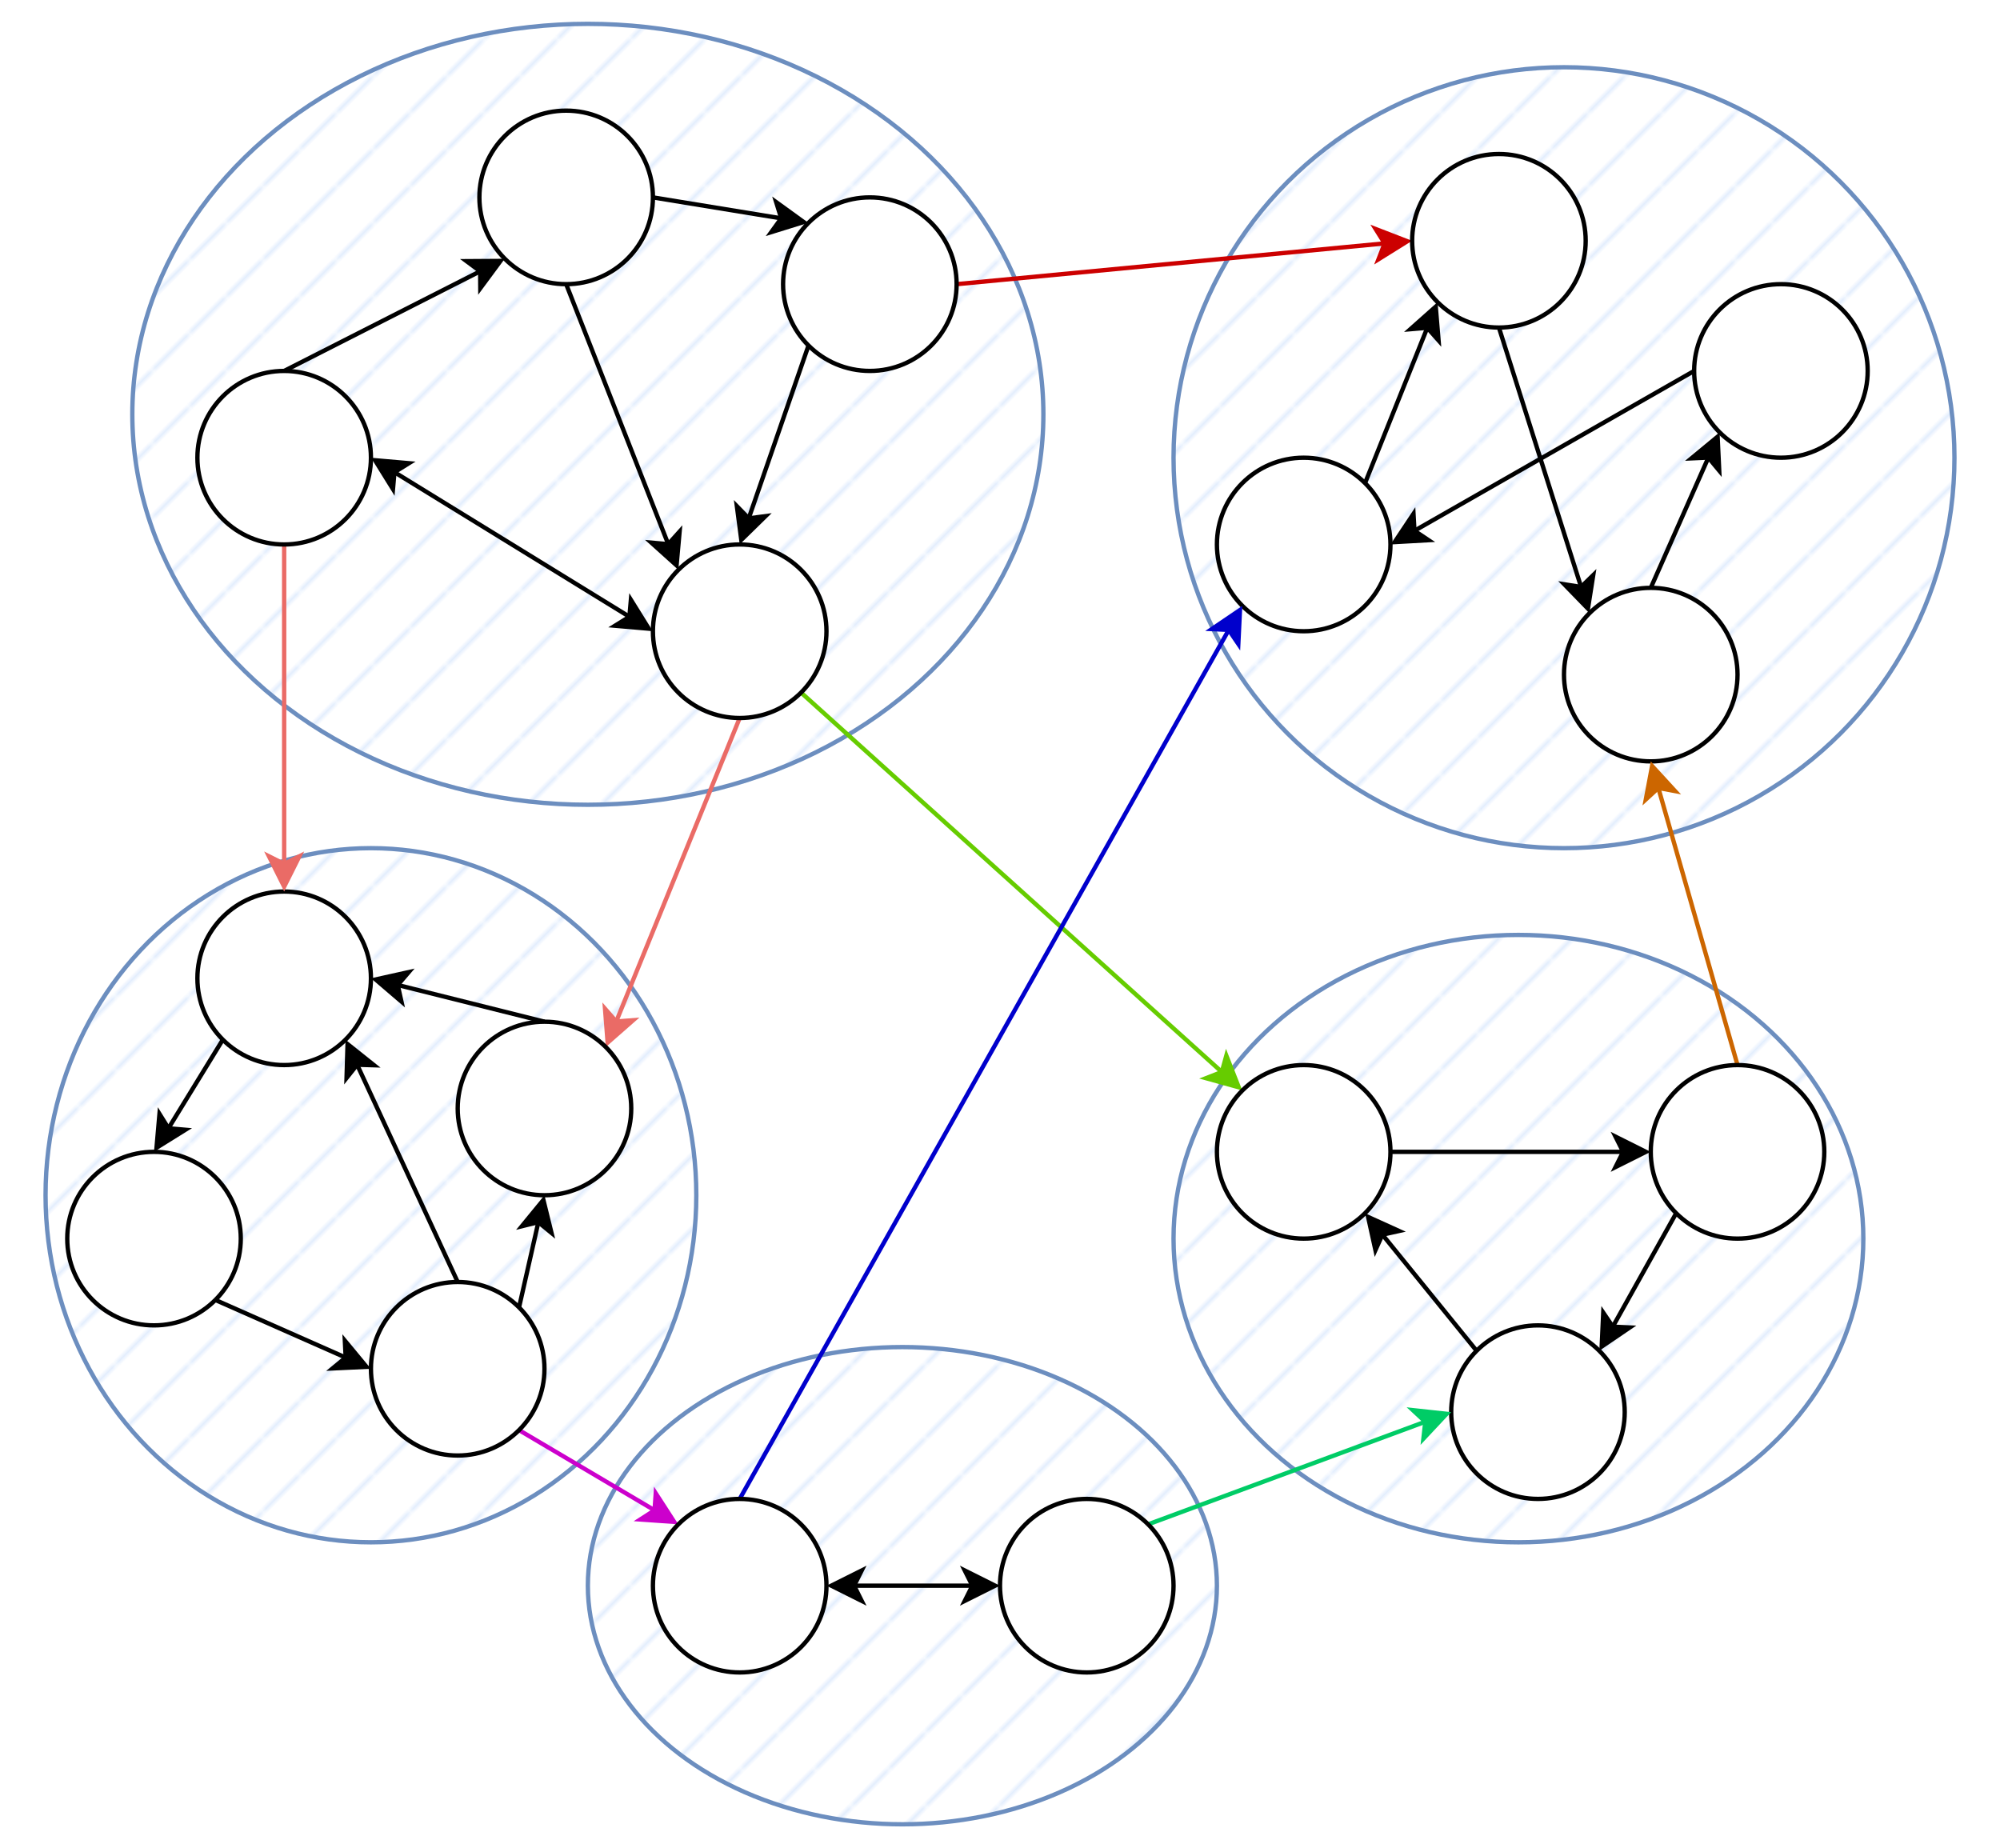 <?xml version="1.0" encoding="UTF-8"?>
<!-- Do not edit this file with editors other than diagrams.net -->
<!DOCTYPE svg PUBLIC "-//W3C//DTD SVG 1.1//EN" "http://www.w3.org/Graphics/SVG/1.1/DTD/svg11.dtd">
<svg xmlns="http://www.w3.org/2000/svg" xmlns:xlink="http://www.w3.org/1999/xlink" version="1.1" width="461px" height="426px" viewBox="-0.5 -0.5 461 426" content="&lt;mxfile host=&quot;app.diagrams.net&quot; modified=&quot;2023-06-05T09:16:36.431Z&quot; agent=&quot;Mozilla/5.0 (Windows NT 10.0; Win64; x64) AppleWebKit/537.36 (KHTML, like Gecko) Chrome/114.0.0.0 Safari/537.36 Edg/114.0.182.37&quot; etag=&quot;e9ukNPEeA9KSz3ddSykY&quot; version=&quot;21.3.2&quot; type=&quot;google&quot;&gt;&lt;diagram name=&quot;第 1 页&quot; id=&quot;xmzKlbCFntbnhVUH55Xn&quot;&gt;5VzLkqM2FP0aL5NCD17LaaZnUjXJItNVyUw2KQKyIcGWC8ttO18f0ZbMs8eyg5DoWdm6CBDnHl8dXV28QNH6+LGMt9kvNCXFAjrpcYHeLyAEwEf8o7KczpbA8c+GVZmnolNteMr/JcLoCOs+T8mu1ZFRWrB82zYmdLMhCWvZ4rKkh3a3JS3ad93GK9IzPCVx0bf+nqcsE08B/dr+E8lXmbwz8MLzkXUsO4sn2WVxSg8NE3pcoKiklJ2/rY8RKSrwJC7n8z68cvQysJJsmMoJ4effCvfPT/vn7ec/3Mj5dFz9Wvzgics8x8VePLEYLTtJCEq636SkuoqzQA+HLGfkaRsn1dEDdzq3ZWxd8BbgX3espP+QiBa05JYN3fBuD8u8KDomcVtSMnJ89YHABSbOL0LXhJUn3kWcgAWwglkAu+f2ofYT9kSfrOEjDEXHWHBjdbl0DR//IhC8AU0XXkeTX4Zzl1xHsgnaAqI0JsEy6SHMj3hJQP5aijOexJ2ymCXZODi7bZyRxL2BM3AHcAYS/PFxRm8RZ+C7LaCx2yf0heQtoIE2oBXCw/yARqDDaG+I0eEA0Fgb0M73ADQYAjoYCh2BLqDxm2S038HZ7eN8UVTT4Iz8KzqCliyjK7qJi58p3QpA/yaMnYQIjPeMtuEmx5x9qU7/0RWtr40j74/iyi+Nk2xs+NN8aTa+Nhv1SS8tedZ57CTtacOOQ/jz0X2ZkG8AIUVrXK4I+5YSG3ZwSYqY5c/tcYzvrVCft0DDV7XnZu4t36S3xgxh8W57XjYt82Pl7VGETEcxAr8fjvCQMNcW9J0eQGaDEbiF3r3Z5PGd9+B54xLfUyQ+cE0yXypi3XFKx5zSFwVeFDkjxy9lNxqdbjzbA1jYDmDQdABDgcYAdgfvzzHPwPzsz0FNudhqNVU7TzVSVXFq7Eil6snApCd9ywPVJbkslVZoWml5liktUwuJQHUidoYdPA2/A8v5jbx2SvSSrzDG7z5AekL7HewG07E7nEPwDm0ndyd4w4Gs3bTk1qkyW8HbcnrLVOn16P2KhyfKA425aaCD4djpMNx4+NaY52yuo5SVeTsRdFWZj8lx1VRnaJTituc6MepQHJhOFejMdc4pVQCgahBHRhkOLWd40JbgyLRKQRNJ8LsWmJNGcKRKcGyU4GMW6+gguNspuzEdweFkW+eKMrwlUqaU4ViV4NAkweFUm+d3zbhW+svsJqLG39fkm4hVaj6KDPkRGk1eymFaO7EA2JlZBipnp5VOoAeQRTPLtOLJncXcIodpL8dxZ3lgPMWD+gBxwsiiy5rhj7X1YVbbs2P+CpTrRcxmgWwvGOmm8pHpfVjU/xXMiuM7zkj2rnp/ixuSIt7t8kSaP+SFHNKYP4VZlJagfgHchNHtvh342zKAk1Q7Kjvb7OyPJqumsH1DTtlfRqcp28uFOqlciExrNY3lvM7t7DaW51IuFjI69wDrq4V83OI3Nr1VgTUWgt6xF3fTWwdj8lu1XAgYrRdyNeZx75ttb8vkDuQGPW/ssl11X5rNDdpe/IVtWzHCvtZ8Y3mT6deU0sfXE+lGdauns2RE+zKjF/aqdxXG3hJR9qTRPJkcpbVRr/tiFTYd9VyNJa//t577jhd1KuKPnSuRHS1Xb/LC1nK/+ycNGrnPm/X/Sr0ca/w7F3r8Dw==&lt;/diagram&gt;&lt;/mxfile&gt;"><defs><pattern patternUnits="userSpaceOnUse" width="11.5" height="11.5" x="0" y="0" patternTransform="rotate(45)" id="mx-pattern-hatch-1-dae8fc-0"><line x1="0" y1="0" x2="0" y2="11.5" stroke="#dae8fc" stroke-width="1.5"/></pattern></defs><g><rect x="0" y="0" width="460" height="425" fill="none" stroke="none" pointer-events="all"/><ellipse cx="85" cy="275" rx="75" ry="80" fill="url(#mx-pattern-hatch-1-dae8fc-0)" stroke="#6c8ebf" pointer-events="all"/><ellipse cx="207.5" cy="365" rx="72.5" ry="55" fill="url(#mx-pattern-hatch-1-dae8fc-0)" stroke="#6c8ebf" pointer-events="all"/><ellipse cx="349.5" cy="285" rx="79.5" ry="70" fill="url(#mx-pattern-hatch-1-dae8fc-0)" stroke="#6c8ebf" pointer-events="all"/><ellipse cx="360" cy="105" rx="90" ry="90" fill="url(#mx-pattern-hatch-1-dae8fc-0)" stroke="#6c8ebf" pointer-events="all"/><ellipse cx="135" cy="95" rx="105" ry="90" fill="url(#mx-pattern-hatch-1-dae8fc-0)" stroke="#6c8ebf" pointer-events="all"/><path d="M 130 65 L 153.53 124.93" fill="none" stroke="rgb(0, 0, 0)" stroke-miterlimit="10" pointer-events="stroke"/><path d="M 155.45 129.82 L 149.63 124.58 L 153.53 124.93 L 156.15 122.02 Z" fill="rgb(0, 0, 0)" stroke="rgb(0, 0, 0)" stroke-miterlimit="10" pointer-events="all"/><path d="M 150 45 L 179.57 49.83" fill="none" stroke="rgb(0, 0, 0)" stroke-miterlimit="10" pointer-events="stroke"/><path d="M 184.75 50.68 L 177.28 53 L 179.57 49.83 L 178.41 46.09 Z" fill="rgb(0, 0, 0)" stroke="rgb(0, 0, 0)" stroke-miterlimit="10" pointer-events="all"/><ellipse cx="130" cy="45" rx="20" ry="20" fill="rgb(255, 255, 255)" stroke="rgb(0, 0, 0)" pointer-events="all"/><path d="M 170 165 L 141.54 234.96" fill="none" stroke="#ea6b66" stroke-miterlimit="10" pointer-events="stroke"/><path d="M 139.56 239.82 L 138.96 232.02 L 141.54 234.96 L 145.44 234.66 Z" fill="#ea6b66" stroke="#ea6b66" stroke-miterlimit="10" pointer-events="all"/><path d="M 184.14 159.14 L 281.13 246.59" fill="none" stroke="#66cc00" stroke-miterlimit="10" pointer-events="stroke"/><path d="M 285.03 250.11 L 277.49 248.02 L 281.13 246.59 L 282.17 242.82 Z" fill="#66cc00" stroke="#66cc00" stroke-miterlimit="10" pointer-events="all"/><ellipse cx="170" cy="145" rx="20" ry="20" fill="rgb(255, 255, 255)" stroke="rgb(0, 0, 0)" pointer-events="all"/><path d="M 185.86 79.14 L 172.08 118.98" fill="none" stroke="rgb(0, 0, 0)" stroke-miterlimit="10" pointer-events="stroke"/><path d="M 170.37 123.94 L 169.35 116.18 L 172.08 118.98 L 175.96 118.47 Z" fill="rgb(0, 0, 0)" stroke="rgb(0, 0, 0)" stroke-miterlimit="10" pointer-events="all"/><path d="M 220 65 L 318.66 55.6" fill="none" stroke="#cc0000" stroke-miterlimit="10" pointer-events="stroke"/><path d="M 323.89 55.11 L 317.25 59.25 L 318.66 55.6 L 316.59 52.29 Z" fill="#cc0000" stroke="#cc0000" stroke-miterlimit="10" pointer-events="all"/><ellipse cx="200" cy="65" rx="20" ry="20" fill="rgb(255, 255, 255)" stroke="rgb(0, 0, 0)" pointer-events="all"/><path d="M 345 75 L 363.94 134.79" fill="none" stroke="rgb(0, 0, 0)" stroke-miterlimit="10" pointer-events="stroke"/><path d="M 365.52 139.79 L 360.07 134.18 L 363.94 134.79 L 366.74 132.06 Z" fill="rgb(0, 0, 0)" stroke="rgb(0, 0, 0)" stroke-miterlimit="10" pointer-events="all"/><ellipse cx="345" cy="55" rx="20" ry="20" fill="rgb(255, 255, 255)" stroke="rgb(0, 0, 0)" pointer-events="all"/><path d="M 314.14 110.86 L 328.49 75.05" fill="none" stroke="rgb(0, 0, 0)" stroke-miterlimit="10" pointer-events="stroke"/><path d="M 330.44 70.18 L 331.09 77.98 L 328.49 75.05 L 324.59 75.38 Z" fill="rgb(0, 0, 0)" stroke="rgb(0, 0, 0)" stroke-miterlimit="10" pointer-events="all"/><ellipse cx="300" cy="125" rx="20" ry="20" fill="rgb(255, 255, 255)" stroke="rgb(0, 0, 0)" pointer-events="all"/><path d="M 380 135 L 393.28 104.97" fill="none" stroke="rgb(0, 0, 0)" stroke-miterlimit="10" pointer-events="stroke"/><path d="M 395.41 100.16 L 395.78 107.98 L 393.28 104.97 L 389.37 105.15 Z" fill="rgb(0, 0, 0)" stroke="rgb(0, 0, 0)" stroke-miterlimit="10" pointer-events="all"/><ellipse cx="380" cy="155" rx="20" ry="20" fill="rgb(255, 255, 255)" stroke="rgb(0, 0, 0)" pointer-events="all"/><path d="M 390 85 L 325.53 121.84" fill="none" stroke="rgb(0, 0, 0)" stroke-miterlimit="10" pointer-events="stroke"/><path d="M 320.97 124.45 L 325.31 117.93 L 325.53 121.84 L 328.78 124.01 Z" fill="rgb(0, 0, 0)" stroke="rgb(0, 0, 0)" stroke-miterlimit="10" pointer-events="all"/><ellipse cx="410" cy="85" rx="20" ry="20" fill="rgb(255, 255, 255)" stroke="rgb(0, 0, 0)" pointer-events="all"/><path d="M 50.86 239.14 L 38.33 259.57" fill="none" stroke="rgb(0, 0, 0)" stroke-miterlimit="10" pointer-events="stroke"/><path d="M 35.58 264.05 L 36.26 256.25 L 38.33 259.57 L 42.23 259.91 Z" fill="rgb(0, 0, 0)" stroke="rgb(0, 0, 0)" stroke-miterlimit="10" pointer-events="all"/><ellipse cx="65" cy="225" rx="20" ry="20" fill="rgb(255, 255, 255)" stroke="rgb(0, 0, 0)" pointer-events="all"/><path d="M 49.14 299.14 L 79.18 312.42" fill="none" stroke="rgb(0, 0, 0)" stroke-miterlimit="10" pointer-events="stroke"/><path d="M 83.98 314.55 L 76.16 314.92 L 79.18 312.42 L 78.99 308.52 Z" fill="rgb(0, 0, 0)" stroke="rgb(0, 0, 0)" stroke-miterlimit="10" pointer-events="all"/><ellipse cx="35" cy="285" rx="20" ry="20" fill="rgb(255, 255, 255)" stroke="rgb(0, 0, 0)" pointer-events="all"/><path d="M 105 295 L 81.82 244.92" fill="none" stroke="rgb(0, 0, 0)" stroke-miterlimit="10" pointer-events="stroke"/><path d="M 79.61 240.16 L 85.73 245.04 L 81.82 244.92 L 79.38 247.98 Z" fill="rgb(0, 0, 0)" stroke="rgb(0, 0, 0)" stroke-miterlimit="10" pointer-events="all"/><path d="M 119.14 300.86 L 123.59 281.21" fill="none" stroke="rgb(0, 0, 0)" stroke-miterlimit="10" pointer-events="stroke"/><path d="M 124.75 276.09 L 126.62 283.69 L 123.59 281.21 L 119.79 282.14 Z" fill="rgb(0, 0, 0)" stroke="rgb(0, 0, 0)" stroke-miterlimit="10" pointer-events="all"/><path d="M 119.14 329.14 L 150.38 347.62" fill="none" stroke="#cc00cc" stroke-miterlimit="10" pointer-events="stroke"/><path d="M 154.9 350.29 L 147.09 349.74 L 150.38 347.62 L 150.65 343.71 Z" fill="#cc00cc" stroke="#cc00cc" stroke-miterlimit="10" pointer-events="all"/><ellipse cx="105" cy="315" rx="20" ry="20" fill="rgb(255, 255, 255)" stroke="rgb(0, 0, 0)" pointer-events="all"/><path d="M 125 235 L 91.18 226.54" fill="none" stroke="rgb(0, 0, 0)" stroke-miterlimit="10" pointer-events="stroke"/><path d="M 86.08 225.27 L 93.72 223.57 L 91.18 226.54 L 92.03 230.36 Z" fill="rgb(0, 0, 0)" stroke="rgb(0, 0, 0)" stroke-miterlimit="10" pointer-events="all"/><ellipse cx="125" cy="255" rx="20" ry="20" fill="rgb(255, 255, 255)" stroke="rgb(0, 0, 0)" pointer-events="all"/><path d="M 320 265 L 373.63 265" fill="none" stroke="rgb(0, 0, 0)" stroke-miterlimit="10" pointer-events="stroke"/><path d="M 378.88 265 L 371.88 268.5 L 373.63 265 L 371.88 261.5 Z" fill="rgb(0, 0, 0)" stroke="rgb(0, 0, 0)" stroke-miterlimit="10" pointer-events="all"/><ellipse cx="300" cy="265" rx="20" ry="20" fill="rgb(255, 255, 255)" stroke="rgb(0, 0, 0)" pointer-events="all"/><path d="M 90.42 108.34 L 144.58 141.66" fill="none" stroke="rgb(0, 0, 0)" stroke-miterlimit="10" pointer-events="stroke"/><path d="M 85.95 105.59 L 93.75 106.27 L 90.42 108.34 L 90.08 112.24 Z" fill="rgb(0, 0, 0)" stroke="rgb(0, 0, 0)" stroke-miterlimit="10" pointer-events="all"/><path d="M 149.05 144.41 L 141.25 143.73 L 144.58 141.66 L 144.92 137.76 Z" fill="rgb(0, 0, 0)" stroke="rgb(0, 0, 0)" stroke-miterlimit="10" pointer-events="all"/><path d="M 65 125 L 65 198.63" fill="none" stroke="#ea6b66" stroke-miterlimit="10" pointer-events="stroke"/><path d="M 65 203.88 L 61.5 196.88 L 65 198.63 L 68.5 196.88 Z" fill="#ea6b66" stroke="#ea6b66" stroke-miterlimit="10" pointer-events="all"/><path d="M 65 85 L 110.18 62.03" fill="none" stroke="rgb(0, 0, 0)" stroke-miterlimit="10" pointer-events="stroke"/><path d="M 114.86 59.65 L 110.21 65.94 L 110.18 62.03 L 107.04 59.7 Z" fill="rgb(0, 0, 0)" stroke="rgb(0, 0, 0)" stroke-miterlimit="10" pointer-events="all"/><ellipse cx="65" cy="105" rx="20" ry="20" fill="rgb(255, 255, 255)" stroke="rgb(0, 0, 0)" pointer-events="all"/><path d="M 339.86 310.86 L 318.15 284.09" fill="none" stroke="rgb(0, 0, 0)" stroke-miterlimit="10" pointer-events="stroke"/><path d="M 314.85 280.01 L 321.97 283.24 L 318.15 284.09 L 316.54 287.65 Z" fill="rgb(0, 0, 0)" stroke="rgb(0, 0, 0)" stroke-miterlimit="10" pointer-events="all"/><ellipse cx="354" cy="325" rx="20" ry="20" fill="rgb(255, 255, 255)" stroke="rgb(0, 0, 0)" pointer-events="all"/><path d="M 385.86 279.14 L 371.25 305.3" fill="none" stroke="rgb(0, 0, 0)" stroke-miterlimit="10" pointer-events="stroke"/><path d="M 368.69 309.88 L 369.05 302.06 L 371.25 305.3 L 375.16 305.48 Z" fill="rgb(0, 0, 0)" stroke="rgb(0, 0, 0)" stroke-miterlimit="10" pointer-events="all"/><path d="M 400 245 L 381.75 181.12" fill="none" stroke="#cc6600" stroke-miterlimit="10" pointer-events="stroke"/><path d="M 380.31 176.07 L 385.6 181.84 L 381.75 181.12 L 378.86 183.77 Z" fill="#cc6600" stroke="#cc6600" stroke-miterlimit="10" pointer-events="all"/><ellipse cx="400" cy="265" rx="20" ry="20" fill="rgb(255, 255, 255)" stroke="rgb(0, 0, 0)" pointer-events="all"/><path d="M 196.37 365 L 223.63 365" fill="none" stroke="rgb(0, 0, 0)" stroke-miterlimit="10" pointer-events="stroke"/><path d="M 191.12 365 L 198.12 361.5 L 196.37 365 L 198.12 368.5 Z" fill="rgb(0, 0, 0)" stroke="rgb(0, 0, 0)" stroke-miterlimit="10" pointer-events="all"/><path d="M 228.88 365 L 221.88 368.5 L 223.63 365 L 221.88 361.5 Z" fill="rgb(0, 0, 0)" stroke="rgb(0, 0, 0)" stroke-miterlimit="10" pointer-events="all"/><path d="M 170 345 L 282.73 144.69" fill="none" stroke="#0000cc" stroke-miterlimit="10" pointer-events="stroke"/><path d="M 285.31 140.12 L 284.93 147.93 L 282.73 144.69 L 278.83 144.5 Z" fill="#0000cc" stroke="#0000cc" stroke-miterlimit="10" pointer-events="all"/><ellipse cx="170" cy="365" rx="20" ry="20" fill="rgb(255, 255, 255)" stroke="rgb(0, 0, 0)" pointer-events="all"/><path d="M 264.14 350.86 L 328.03 327.21" fill="none" stroke="#00cc66" stroke-miterlimit="10" pointer-events="stroke"/><path d="M 332.95 325.39 L 327.6 331.1 L 328.03 327.21 L 325.17 324.54 Z" fill="#00cc66" stroke="#00cc66" stroke-miterlimit="10" pointer-events="all"/><ellipse cx="250" cy="365" rx="20" ry="20" fill="rgb(255, 255, 255)" stroke="rgb(0, 0, 0)" pointer-events="all"/></g></svg>